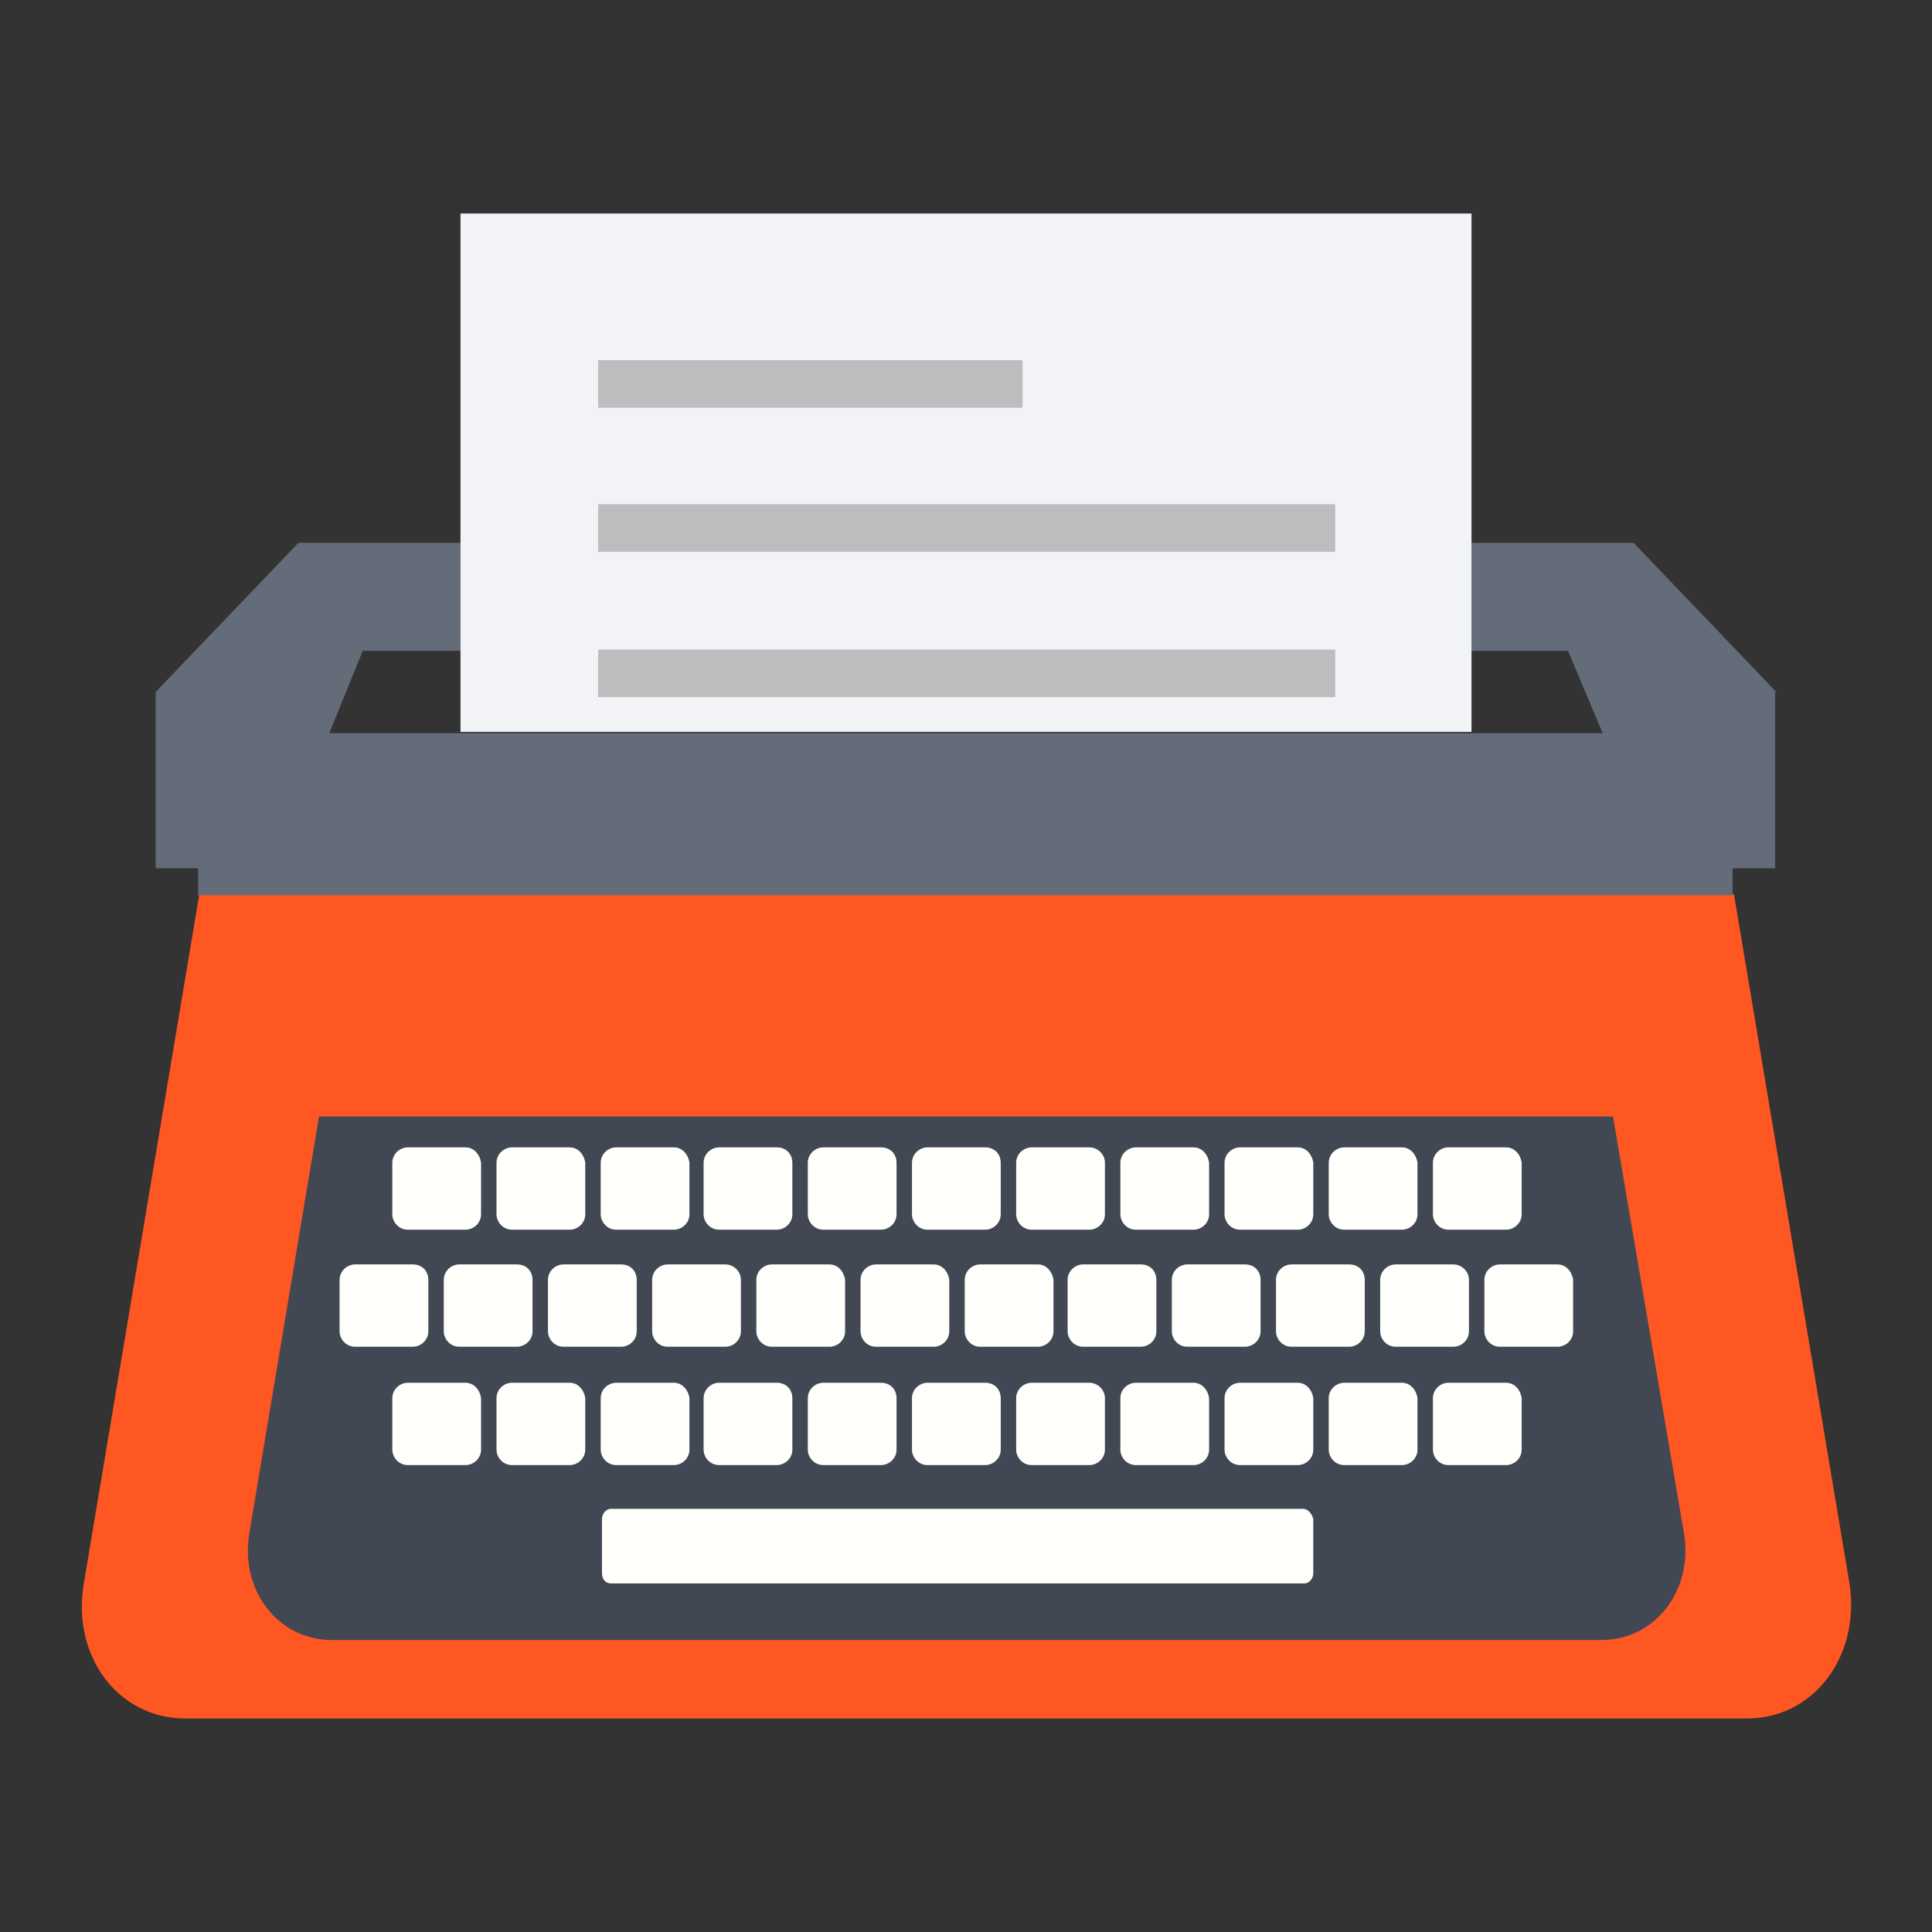 <?xml version="1.0" encoding="iso-8859-1"?>
<!-- Generator: Adobe Illustrator 19.0.0, SVG Export Plug-In . SVG Version: 6.00 Build 0)  -->
<svg version="1.1" id="Layer_1" xmlns="http://www.w3.org/2000/svg" xmlns:xlink="http://www.w3.org/1999/xlink" x="0px" y="0px"
	 viewBox="0 0 509.287 509.287" style="enable-background:new 0 0 509.287 509.287;" xml:space="preserve">
<rect x="0" y="0" width="509.287" height="509.287" fill="#333333" stroke="none"/>
<!-- <circle style="fill:#6EB1E1;" cx="254.644" cy="254.644" r="254.644"/> -->
<path style="fill:#ff5722;" d="M460.461,453.001H48.826c-17.632,0-29.838-16.276-26.787-35.264l30.517-182.082H457.07
	l30.517,182.082C490.299,436.726,478.093,453.001,460.461,453.001z"/>
<path style="fill:#414753;" d="M425.197,294.315H84.09L65.78,403.836c-2.713,15.258,7.46,28.482,21.701,28.482h334.665
	c14.241,0,24.413-13.224,21.701-28.482L425.197,294.315z"/>
<path style="fill:#646B79;" d="M468.26,182.421l-37.637-39.332l0,0H78.665l0,0l-37.637,39.332v46.453h11.189v7.121h404.514v-7.121
	h11.189v-46.453H468.26z M422.485,193.272H86.803l8.816-21.701H413.33L422.485,193.272z"/>
<rect x="121.388" y="56.286" style="fill:#F1F3F7;" width="266.511" height="136.646"/>
<g>
	<path style="fill:#FFFFFC;" d="M122.744,302.453h-15.258c-2.034,0-4.069,1.695-4.069,4.069v13.563c0,2.034,1.695,4.069,4.069,4.069
		h15.258c2.034,0,4.069-1.695,4.069-4.069v-13.563C126.474,304.148,124.779,302.453,122.744,302.453z"/>
	<path style="fill:#FFFFFC;" d="M150.209,302.453h-15.258c-2.034,0-4.069,1.695-4.069,4.069v13.563c0,2.034,1.695,4.069,4.069,4.069
		h15.258c2.034,0,4.069-1.695,4.069-4.069v-13.563C153.939,304.148,152.244,302.453,150.209,302.453z"/>
	<path style="fill:#FFFFFC;" d="M177.674,302.453h-15.258c-2.034,0-4.069,1.695-4.069,4.069v13.563c0,2.034,1.695,4.069,4.069,4.069
		h15.258c2.034,0,4.069-1.695,4.069-4.069v-13.563C181.404,304.148,179.709,302.453,177.674,302.453z"/>
	<path style="fill:#FFFFFC;" d="M204.8,302.453h-15.258c-2.034,0-4.069,1.695-4.069,4.069v13.563c0,2.034,1.695,4.069,4.069,4.069
		H204.8c2.034,0,4.069-1.695,4.069-4.069v-13.563C208.869,304.148,207.174,302.453,204.8,302.453z"/>
	<path style="fill:#FFFFFC;" d="M232.265,302.453h-15.258c-2.034,0-4.069,1.695-4.069,4.069v13.563c0,2.034,1.695,4.069,4.069,4.069
		h15.258c2.034,0,4.069-1.695,4.069-4.069v-13.563C236.334,304.148,234.638,302.453,232.265,302.453z"/>
	<path style="fill:#FFFFFC;" d="M259.73,302.453h-15.258c-2.034,0-4.069,1.695-4.069,4.069v13.563c0,2.034,1.695,4.069,4.069,4.069
		h15.258c2.034,0,4.069-1.695,4.069-4.069v-13.563C263.799,304.148,262.103,302.453,259.73,302.453z"/>
	<path style="fill:#FFFFFC;" d="M287.195,302.453h-15.258c-2.034,0-4.069,1.695-4.069,4.069v13.563c0,2.034,1.695,4.069,4.069,4.069
		h15.258c2.034,0,4.069-1.695,4.069-4.069v-13.563C291.264,304.148,289.229,302.453,287.195,302.453z"/>
	<path style="fill:#FFFFFC;" d="M314.66,302.453h-15.258c-2.034,0-4.069,1.695-4.069,4.069v13.563c0,2.034,1.695,4.069,4.069,4.069
		h15.258c2.034,0,4.069-1.695,4.069-4.069v-13.563C318.389,304.148,316.694,302.453,314.66,302.453z"/>
	<path style="fill:#FFFFFC;" d="M342.125,302.453h-15.258c-2.034,0-4.069,1.695-4.069,4.069v13.563c0,2.034,1.695,4.069,4.069,4.069
		h15.258c2.034,0,4.069-1.695,4.069-4.069v-13.563C345.854,304.148,344.159,302.453,342.125,302.453z"/>
	<path style="fill:#FFFFFC;" d="M369.589,302.453h-15.258c-2.034,0-4.069,1.695-4.069,4.069v13.563c0,2.034,1.695,4.069,4.069,4.069
		h15.258c2.034,0,4.069-1.695,4.069-4.069v-13.563C373.319,304.148,371.624,302.453,369.589,302.453z"/>
	<path style="fill:#FFFFFC;" d="M397.054,302.453h-15.258c-2.034,0-4.069,1.695-4.069,4.069v13.563c0,2.034,1.695,4.069,4.069,4.069
		h15.258c2.034,0,4.069-1.695,4.069-4.069v-13.563C400.784,304.148,399.089,302.453,397.054,302.453z"/>
	<path style="fill:#FFFFFC;" d="M122.744,364.503h-15.258c-2.034,0-4.069,1.695-4.069,4.069v13.563c0,2.034,1.695,4.069,4.069,4.069
		h15.258c2.034,0,4.069-1.695,4.069-4.069v-13.563C126.474,366.199,124.779,364.503,122.744,364.503z"/>
	<path style="fill:#FFFFFC;" d="M150.209,364.503h-15.258c-2.034,0-4.069,1.695-4.069,4.069v13.563c0,2.034,1.695,4.069,4.069,4.069
		h15.258c2.034,0,4.069-1.695,4.069-4.069v-13.563C153.939,366.199,152.244,364.503,150.209,364.503z"/>
	<path style="fill:#FFFFFC;" d="M177.674,364.503h-15.258c-2.034,0-4.069,1.695-4.069,4.069v13.563c0,2.034,1.695,4.069,4.069,4.069
		h15.258c2.034,0,4.069-1.695,4.069-4.069v-13.563C181.404,366.199,179.709,364.503,177.674,364.503z"/>
	<path style="fill:#FFFFFC;" d="M204.8,364.503h-15.258c-2.034,0-4.069,1.695-4.069,4.069v13.563c0,2.034,1.695,4.069,4.069,4.069
		H204.8c2.034,0,4.069-1.695,4.069-4.069v-13.563C208.869,366.199,207.174,364.503,204.8,364.503z"/>
	<path style="fill:#FFFFFC;" d="M232.265,364.503h-15.258c-2.034,0-4.069,1.695-4.069,4.069v13.563c0,2.034,1.695,4.069,4.069,4.069
		h15.258c2.034,0,4.069-1.695,4.069-4.069v-13.563C236.334,366.199,234.638,364.503,232.265,364.503z"/>
	<path style="fill:#FFFFFC;" d="M259.73,364.503h-15.258c-2.034,0-4.069,1.695-4.069,4.069v13.563c0,2.034,1.695,4.069,4.069,4.069
		h15.258c2.034,0,4.069-1.695,4.069-4.069v-13.563C263.799,366.199,262.103,364.503,259.73,364.503z"/>
	<path style="fill:#FFFFFC;" d="M287.195,364.503h-15.258c-2.034,0-4.069,1.695-4.069,4.069v13.563c0,2.034,1.695,4.069,4.069,4.069
		h15.258c2.034,0,4.069-1.695,4.069-4.069v-13.563C291.264,366.199,289.229,364.503,287.195,364.503z"/>
	<path style="fill:#FFFFFC;" d="M314.66,364.503h-15.258c-2.034,0-4.069,1.695-4.069,4.069v13.563c0,2.034,1.695,4.069,4.069,4.069
		h15.258c2.034,0,4.069-1.695,4.069-4.069v-13.563C318.389,366.199,316.694,364.503,314.66,364.503z"/>
	<path style="fill:#FFFFFC;" d="M342.125,364.503h-15.258c-2.034,0-4.069,1.695-4.069,4.069v13.563c0,2.034,1.695,4.069,4.069,4.069
		h15.258c2.034,0,4.069-1.695,4.069-4.069v-13.563C345.854,366.199,344.159,364.503,342.125,364.503z"/>
	<path style="fill:#FFFFFC;" d="M369.589,364.503h-15.258c-2.034,0-4.069,1.695-4.069,4.069v13.563c0,2.034,1.695,4.069,4.069,4.069
		h15.258c2.034,0,4.069-1.695,4.069-4.069v-13.563C373.319,366.199,371.624,364.503,369.589,364.503z"/>
	<path style="fill:#FFFFFC;" d="M397.054,364.503h-15.258c-2.034,0-4.069,1.695-4.069,4.069v13.563c0,2.034,1.695,4.069,4.069,4.069
		h15.258c2.034,0,4.069-1.695,4.069-4.069v-13.563C400.784,366.199,399.089,364.503,397.054,364.503z"/>
	<path style="fill:#FFFFFC;" d="M108.842,333.309H93.584c-2.034,0-4.069,1.695-4.069,4.069v13.563c0,2.034,1.695,4.069,4.069,4.069
		h15.258c2.034,0,4.069-1.695,4.069-4.069v-13.563C112.911,335.004,111.216,333.309,108.842,333.309z"/>
	<path style="fill:#FFFFFC;" d="M136.307,333.309h-15.258c-2.034,0-4.069,1.695-4.069,4.069v13.563c0,2.034,1.695,4.069,4.069,4.069
		h15.258c2.034,0,4.069-1.695,4.069-4.069v-13.563C140.376,335.004,138.681,333.309,136.307,333.309z"/>
	<path style="fill:#FFFFFC;" d="M163.772,333.309h-15.258c-2.034,0-4.069,1.695-4.069,4.069v13.563c0,2.034,1.695,4.069,4.069,4.069
		h15.258c2.034,0,4.069-1.695,4.069-4.069v-13.563C167.841,335.004,166.146,333.309,163.772,333.309z"/>
	<path style="fill:#FFFFFC;" d="M191.237,333.309h-15.258c-2.034,0-4.069,1.695-4.069,4.069v13.563c0,2.034,1.695,4.069,4.069,4.069
		h15.258c2.034,0,4.069-1.695,4.069-4.069v-13.563C195.306,335.004,193.272,333.309,191.237,333.309z"/>
	<path style="fill:#FFFFFC;" d="M218.702,333.309h-15.258c-2.034,0-4.069,1.695-4.069,4.069v13.563c0,2.034,1.695,4.069,4.069,4.069
		h15.258c2.034,0,4.069-1.695,4.069-4.069v-13.563C222.432,335.004,220.736,333.309,218.702,333.309z"/>
	<path style="fill:#FFFFFC;" d="M246.167,333.309h-15.258c-2.034,0-4.069,1.695-4.069,4.069v13.563c0,2.034,1.695,4.069,4.069,4.069
		h15.258c2.034,0,4.069-1.695,4.069-4.069v-13.563C249.897,335.004,248.201,333.309,246.167,333.309z"/>
	<path style="fill:#FFFFFC;" d="M273.632,333.309h-15.258c-2.034,0-4.069,1.695-4.069,4.069v13.563c0,2.034,1.695,4.069,4.069,4.069
		h15.258c2.034,0,4.069-1.695,4.069-4.069v-13.563C277.362,335.004,275.666,333.309,273.632,333.309z"/>
	<path style="fill:#FFFFFC;" d="M300.758,333.309h-15.258c-2.034,0-4.069,1.695-4.069,4.069v13.563c0,2.034,1.695,4.069,4.069,4.069
		h15.258c2.034,0,4.069-1.695,4.069-4.069v-13.563C304.827,335.004,303.131,333.309,300.758,333.309z"/>
	<path style="fill:#FFFFFC;" d="M328.223,333.309h-15.258c-2.034,0-4.069,1.695-4.069,4.069v13.563c0,2.034,1.695,4.069,4.069,4.069
		h15.258c2.034,0,4.069-1.695,4.069-4.069v-13.563C332.291,335.004,330.596,333.309,328.223,333.309z"/>
	<path style="fill:#FFFFFC;" d="M355.687,333.309h-15.258c-2.034,0-4.069,1.695-4.069,4.069v13.563c0,2.034,1.695,4.069,4.069,4.069
		h15.258c2.034,0,4.069-1.695,4.069-4.069v-13.563C359.756,335.004,358.061,333.309,355.687,333.309z"/>
	<path style="fill:#FFFFFC;" d="M383.152,333.309h-15.258c-2.034,0-4.069,1.695-4.069,4.069v13.563c0,2.034,1.695,4.069,4.069,4.069
		h15.258c2.034,0,4.069-1.695,4.069-4.069v-13.563C387.221,335.004,385.187,333.309,383.152,333.309z"/>
	<path style="fill:#FFFFFC;" d="M410.617,333.309h-15.258c-2.034,0-4.069,1.695-4.069,4.069v13.563c0,2.034,1.695,4.069,4.069,4.069
		h15.258c2.034,0,4.069-1.695,4.069-4.069v-13.563C414.347,335.004,412.652,333.309,410.617,333.309z"/>
	<path style="fill:#FFFFFC;" d="M343.481,397.732H161.06c-1.356,0-2.374,1.356-2.374,2.713v14.241c0,1.695,1.017,2.713,2.374,2.713
		h182.76c1.356,0,2.373-1.356,2.373-2.713v-14.241C345.854,399.089,344.837,397.732,343.481,397.732z"/>
</g>
<g>
	<rect x="157.669" y="94.94" style="fill:#BDBDBE;" width="111.894" height="12.546"/>
	<rect x="157.669" y="132.917" style="fill:#BDBDBE;" width="194.289" height="12.546"/>
	<rect x="157.669" y="171.232" style="fill:#BDBDBE;" width="194.289" height="12.546"/>
</g>
<g>
</g>
<g>
</g>
<g>
</g>
<g>
</g>
<g>
</g>
<g>
</g>
<g>
</g>
<g>
</g>
<g>
</g>
<g>
</g>
<g>
</g>
<g>
</g>
<g>
</g>
<g>
</g>
<g>
</g>
</svg>
